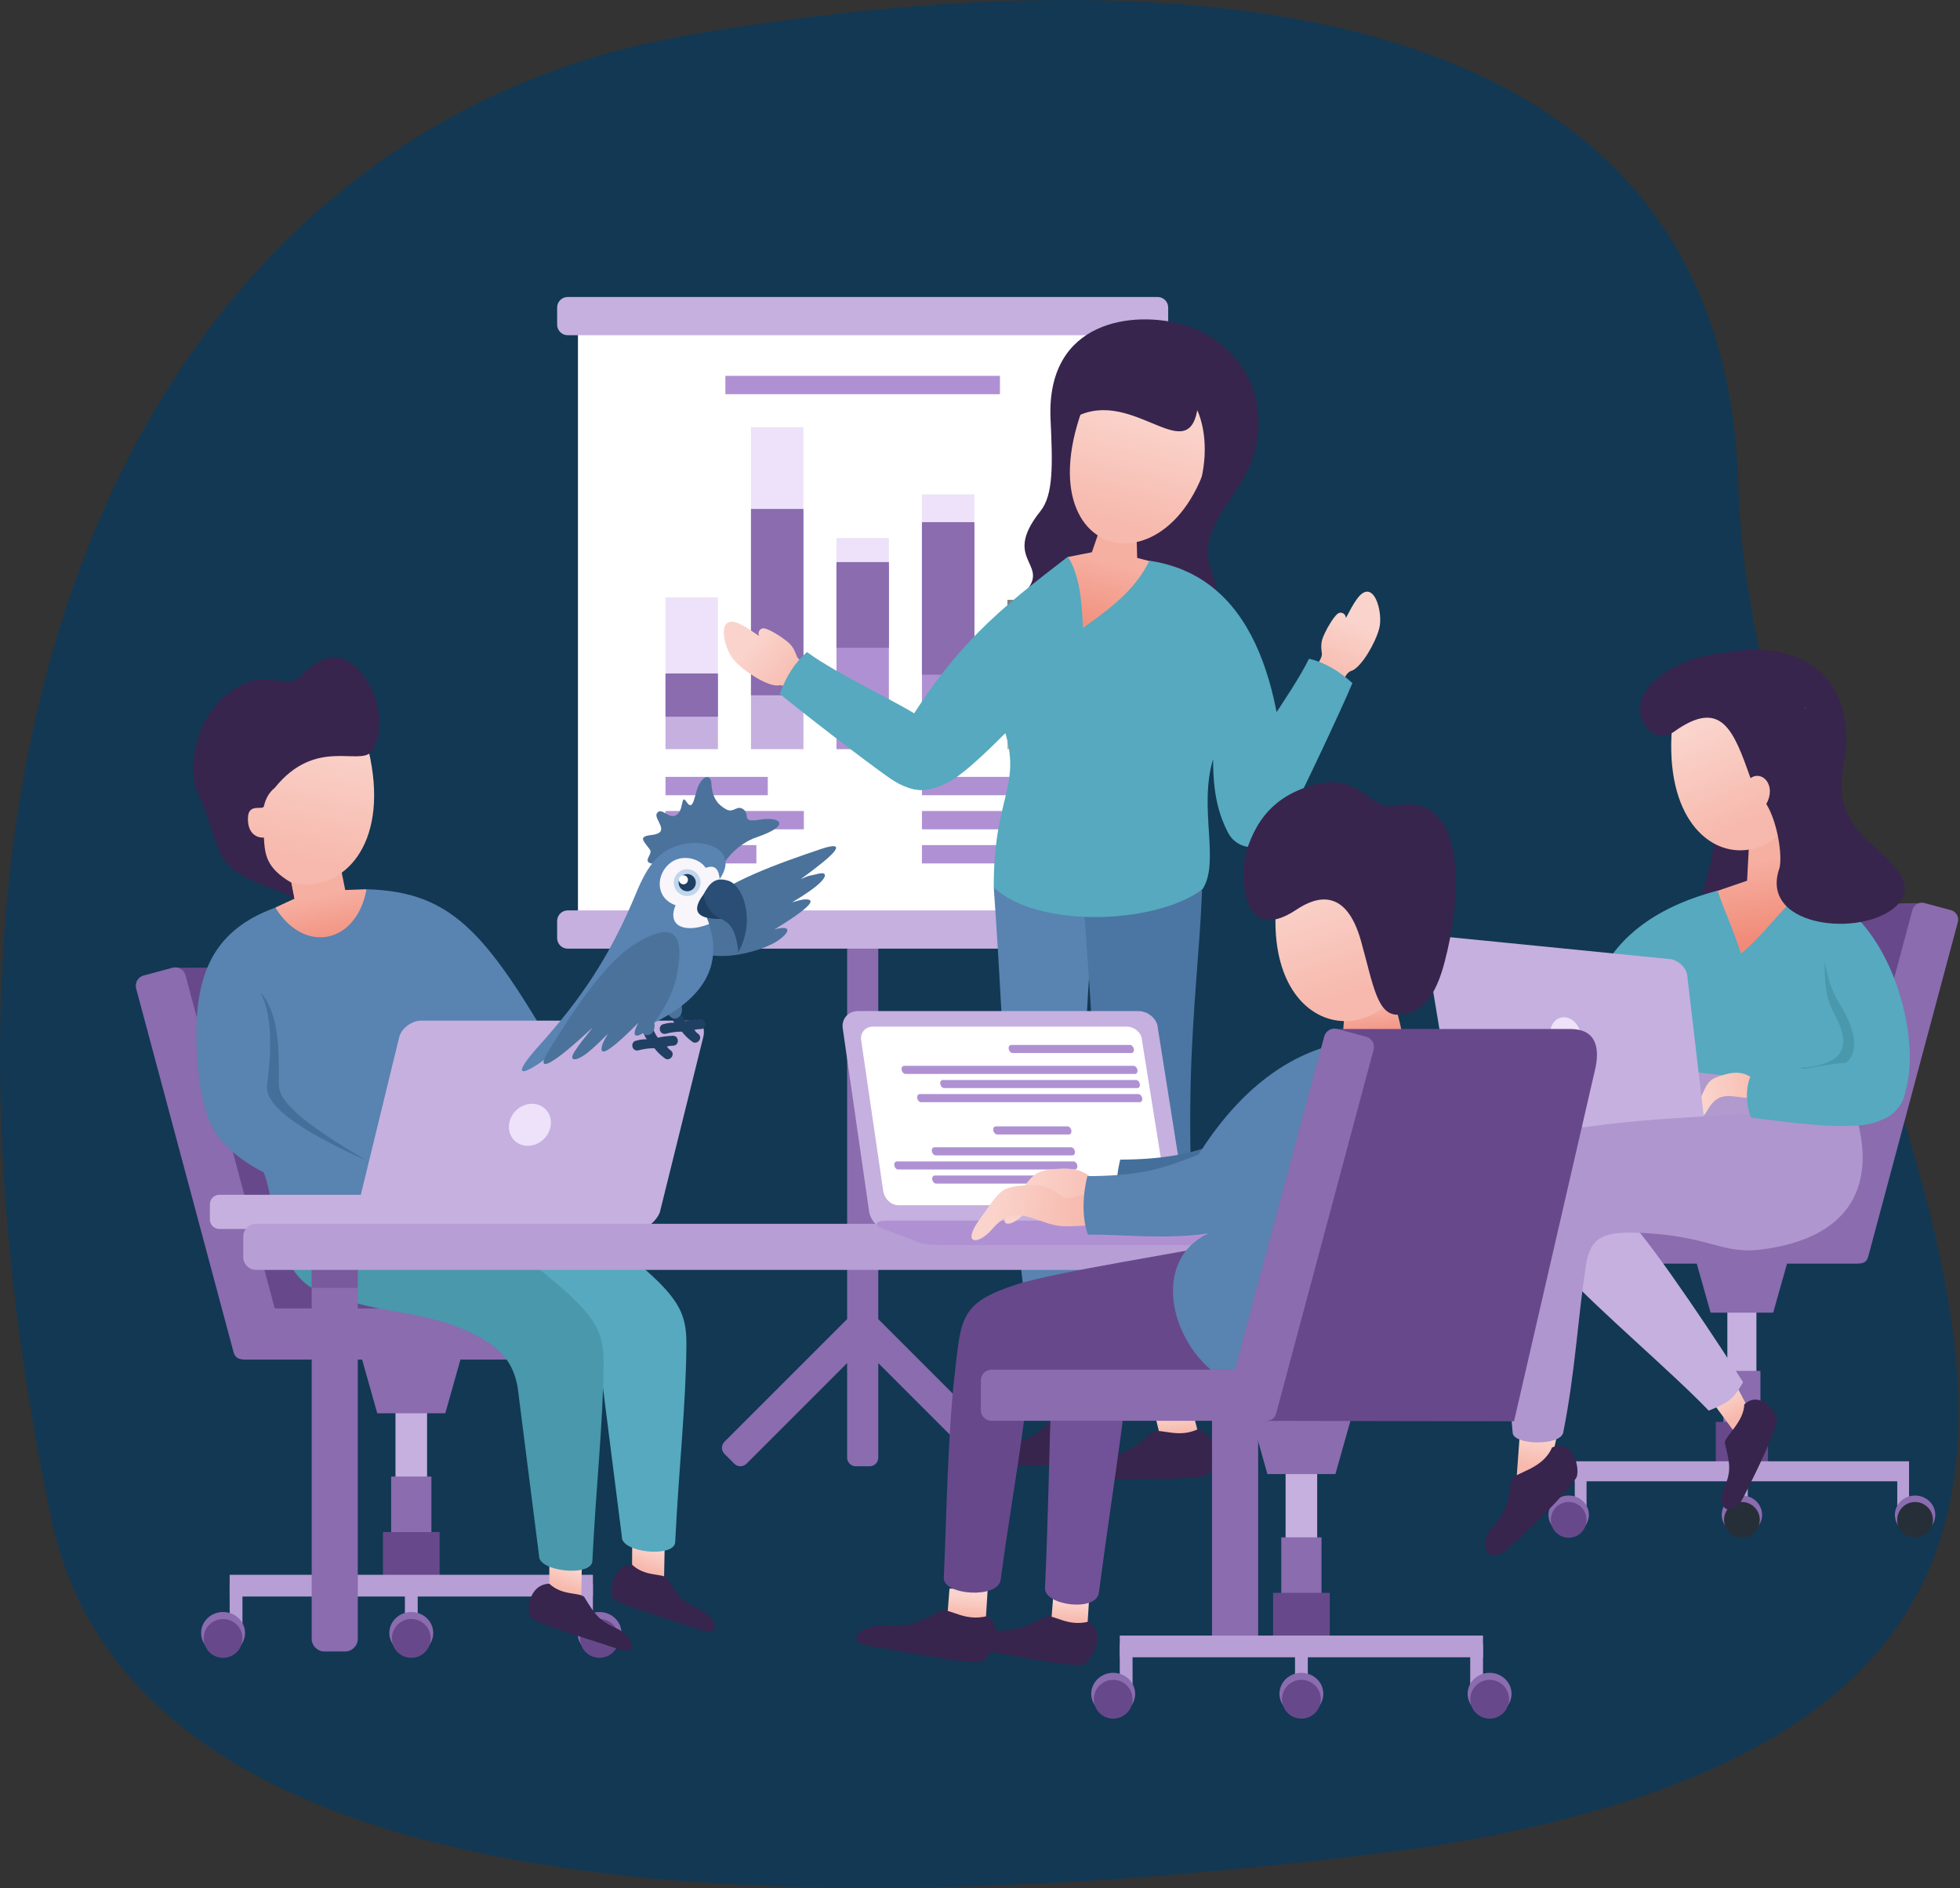 <svg width="462" height="445" viewBox="0 0 462 445" fill="none" xmlns="http://www.w3.org/2000/svg">
<rect x="0" y="0" width="462" height="445" fill="#333333" stroke="none"/>
<path fill-rule="evenodd" clip-rule="evenodd" d="M12.073 357.85C-31.102 151.668 46.79 28.194 161.927 8.34C264.619 -9.367 406.479 -9.116 409.741 114.628C413.004 238.372 563.639 399.566 336.014 435.417C205.577 452.51 32.866 457.13 12.073 357.85Z" fill="#123853"/>
<path fill-rule="evenodd" clip-rule="evenodd" d="M199.681 343.578V321.273L175.944 345.01C175.164 345.79 173.88 345.79 173.091 345.01L170.76 342.679C169.98 341.899 169.98 340.615 170.76 339.826L199.681 310.905V219.942C199.681 218.832 200.589 217.923 201.699 217.923H205.002C206.112 217.923 207.021 218.832 207.021 219.942V310.905L235.941 339.826C236.721 340.606 236.721 341.89 235.941 342.679L233.611 345.01C232.831 345.79 231.546 345.79 230.757 345.01L207.021 321.273V343.578C207.021 344.689 206.112 345.597 205.002 345.597H201.699C200.589 345.588 199.681 344.679 199.681 343.578Z" fill="#8A6CAF"/>
<path d="M270.449 74.385H136.234V219.418H270.449V74.385Z" fill="white"/>
<path fill-rule="evenodd" clip-rule="evenodd" d="M133.802 70H272.881C274.248 70 275.358 71.119 275.358 72.477V76.533C275.358 77.891 274.239 79.01 272.881 79.01H133.802C132.444 79.01 131.325 77.891 131.325 76.533V72.477C131.325 71.119 132.444 70 133.802 70Z" fill="#C5B0DF"/>
<path fill-rule="evenodd" clip-rule="evenodd" d="M133.802 214.583H272.881C274.248 214.583 275.358 215.703 275.358 217.061V221.116C275.358 222.474 274.239 223.594 272.881 223.594H133.802C132.444 223.594 131.325 222.474 131.325 221.116V217.061C131.325 215.694 132.444 214.583 133.802 214.583Z" fill="#C5B0DF"/>
<path d="M235.703 88.589H170.98V92.91H235.703V88.589Z" fill="#AF91D3"/>
<path fill-rule="evenodd" clip-rule="evenodd" d="M156.869 183.112H180.981V187.434H156.869V183.112ZM156.869 199.187H178.293V203.509H156.869V199.187ZM156.869 191.15H189.478V195.471H156.869V191.15Z" fill="#AF91D3"/>
<path d="M236.152 191.15H217.315V195.471H236.152V191.15Z" fill="#AF91D3"/>
<path d="M242.116 199.188H217.315V203.509H242.116V199.188Z" fill="#AF91D3"/>
<path d="M247.19 183.112H217.315V187.434H247.19V183.112Z" fill="#AF91D3"/>
<path d="M169.228 159.624H156.869V176.571H169.228V159.624Z" fill="#C5B0DF"/>
<path d="M169.228 140.778H156.869V159.624H169.228V140.778Z" fill="#EDE2F9"/>
<path d="M189.377 120.556H177.018V176.571H189.377V120.556Z" fill="#C5B0DF"/>
<path d="M189.377 100.682H177.018V120.556H189.377V100.682Z" fill="#EDE2F9"/>
<path d="M209.526 133.382H197.167V176.579H209.526V133.382Z" fill="#AF91D3"/>
<path d="M209.526 126.804H197.167V133.383H209.526V126.804Z" fill="#EDE2F9"/>
<path d="M229.674 123.685H217.315V176.571H229.674V123.685Z" fill="#AF91D3"/>
<path d="M229.674 116.527H217.315V123.684H229.674V116.527Z" fill="#EDE2F9"/>
<path d="M249.823 141.393H237.464V176.571H249.823V141.393Z" fill="#B2B2B2"/>
<path d="M249.823 141.393H237.464V146.504H249.823V141.393Z" fill="#808080"/>
<path d="M189.377 119.959H177.018V163.881H189.377V119.959Z" fill="#8A6CAF"/>
<path d="M209.526 132.484H197.167V152.679H209.526V132.484Z" fill="#8A6CAF"/>
<path d="M229.674 123.069H217.315V159.027H229.674V123.069Z" fill="#8A6CAF"/>
<path d="M169.228 158.734H156.869V168.918H169.228V158.734Z" fill="#8A6CAF"/>
<path d="M249.823 146.035H237.464V161.413H249.823V146.035Z" fill="#989898"/>
<path fill-rule="evenodd" clip-rule="evenodd" d="M183.303 161.578C180.853 161.697 175.55 158.385 173.109 155.715C170.448 152.806 168.567 144.035 174.715 147.219C175.953 147.861 177.064 148.613 178.963 149.925C178.467 149.063 179.146 147.843 180.339 148.145C181.486 148.43 183.743 149.797 184.936 150.724C186.037 151.586 186.927 152.182 187.725 154.421C188.092 156.054 191.267 156.715 191.57 158.027C191.909 159.513 189.533 162.523 188.001 163.596C187.211 164.147 185.395 161.009 183.303 161.578Z" fill="url(#paint0_linear_265_37)"/>
<path fill-rule="evenodd" clip-rule="evenodd" d="M190.23 153.696C187.303 156.182 185.266 159.577 183.798 163.513C188.817 167.725 204.186 179.542 209.645 183.359C222.435 192.287 229.473 178.157 218.444 170.037C213.131 166.128 197.552 159.128 190.23 153.696Z" fill="#56A9BE"/>
<path fill-rule="evenodd" clip-rule="evenodd" d="M282.772 339.027L280.606 330.724L271.871 331.999L273.734 339.651C273.991 339.725 281.955 339.064 282.772 339.027Z" fill="url(#paint1_linear_265_37)"/>
<path fill-rule="evenodd" clip-rule="evenodd" d="M258.319 336.347L256.283 328.521L248.043 329.723L249.805 336.935C250.034 336.999 257.549 336.375 258.319 336.347Z" fill="url(#paint2_linear_265_37)"/>
<path fill-rule="evenodd" clip-rule="evenodd" d="M282.359 336.862C277.78 339.055 273.706 336.651 271.734 337.44C267.091 341.514 265.678 342.56 260.274 343.239C254.833 343.918 251.411 348.79 258.099 348.707C270.669 348.56 280.808 348.78 284.322 347.817C286.139 347.092 288.176 338.972 282.359 336.862Z" fill="#37254D"/>
<path fill-rule="evenodd" clip-rule="evenodd" d="M257.925 334.301C253.603 336.375 249.768 334.109 247.906 334.852C243.529 338.687 242.199 339.687 237.097 340.32C231.968 340.962 228.748 345.55 235.042 345.477C246.887 345.339 256.448 345.55 259.769 344.633C261.494 343.944 263.412 336.292 257.925 334.301Z" fill="#37254D"/>
<path fill-rule="evenodd" clip-rule="evenodd" d="M259.384 328.833C256.182 330.806 248.172 333.164 244.713 330.53C236.492 272.185 237.427 253.734 234.244 209.142C239.226 209.234 247.465 208.913 257.953 207.857C257.017 237.071 252.19 259.239 259.384 328.833Z" fill="#5983B1"/>
<path fill-rule="evenodd" clip-rule="evenodd" d="M285.01 331.513C280.56 333.339 273.413 335.889 267.467 334.054C258.053 274.406 258.962 258.661 255.42 213.06C261.301 213.134 270.991 211.005 283.35 209.876C282.111 239.76 276.872 260.331 285.01 331.513Z" fill="#4B75A2"/>
<path fill-rule="evenodd" clip-rule="evenodd" d="M240.74 140.447C240.033 141.108 247.722 134.08 249.309 134.401C257.008 135.933 265.614 137.695 272.009 142.2C285.377 151.614 290.699 150.155 285.332 133.703C282.937 126.354 288.414 120.308 292.314 114.114C301.718 99.195 295.333 81.267 278.588 76.459C267.605 73.303 246.548 75.147 247.63 98.801C248.117 109.389 248.346 116.61 245.254 120.464C235.464 132.685 248.86 132.804 240.74 140.447Z" fill="#37254D"/>
<path fill-rule="evenodd" clip-rule="evenodd" d="M273.78 132.979L265.889 145.696L253.622 152.632L250.594 141.099L251.723 131.281L257.375 130.162L259.76 123.18L267.88 125.262L268.045 131.492L273.78 132.979Z" fill="url(#paint3_linear_265_37)"/>
<path fill-rule="evenodd" clip-rule="evenodd" d="M256.503 92.956C267.825 83.423 278.129 84.918 286.689 98.112C281.992 142.355 238.565 135.006 256.503 92.956Z" fill="url(#paint4_linear_265_37)"/>
<path fill-rule="evenodd" clip-rule="evenodd" d="M252.319 99.003C266.063 90.112 279.661 110.536 282.221 96.681C284.432 101.709 284.919 109.563 281.56 117.995C285.414 113.912 286.598 111.086 287.8 104.609C289.919 92.02 285.001 86.478 277.386 83.9C260.723 78.285 253.824 86.745 252.319 99.003Z" fill="#37254D"/>
<path fill-rule="evenodd" clip-rule="evenodd" d="M251.741 131.19C235.574 143.641 224.922 152.027 212.342 173.24C206.553 183.003 214.205 190.031 224.463 183.837C227.619 181.929 232.757 177.039 236.987 172.79C240.685 185.728 234.179 187.92 234.244 209.17C244.428 218.823 272.11 217.979 283.414 209.647C287.68 203.225 282.441 190.407 285.946 178.947C285.9 187.636 287.524 192.499 289.433 196.197C292.782 202.674 303.691 199.995 303.186 188.847C302.205 166.863 297.892 136.172 270.945 132.163C267.761 138.484 263.357 142.274 255.255 148.027C255.035 141.072 254.319 135.456 251.741 131.19Z" fill="#56A9BE"/>
<path fill-rule="evenodd" clip-rule="evenodd" d="M318.775 158.036C321.005 157.009 324.18 151.623 325.106 148.118C326.115 144.31 323.73 135.658 319.748 141.328C318.94 142.475 318.307 143.649 317.234 145.695C317.28 144.704 316.105 143.934 315.188 144.75C314.307 145.53 312.931 147.787 312.307 149.164C311.729 150.439 311.215 151.375 311.545 153.733C311.976 155.348 309.462 157.403 309.802 158.706C310.187 160.183 313.683 161.743 315.546 161.991C316.5 162.119 316.665 158.495 318.775 158.036Z" fill="url(#paint5_linear_265_37)"/>
<path fill-rule="evenodd" clip-rule="evenodd" d="M308.545 155.265C312.288 156.109 315.665 158.192 318.784 161C316.28 167.055 306.921 186.837 303.847 192.737C296.635 206.564 283.863 197.297 289.882 184.993C292.791 179.066 304.563 163.468 308.545 155.265Z" fill="#56A9BE"/>
<path d="M100.671 331.742H93.22V349.487H100.671V331.742Z" fill="#C5B0DF"/>
<path d="M101.689 348.018H92.202V361.836H101.689V348.018Z" fill="#8A6CAF"/>
<path d="M103.625 361.103H90.266V372.452H103.625V361.103Z" fill="#67498B"/>
<path fill-rule="evenodd" clip-rule="evenodd" d="M108.726 319.777L104.964 333.109H88.926L85.164 319.777H108.726Z" fill="#8A6CAF"/>
<path fill-rule="evenodd" clip-rule="evenodd" d="M54.134 382.701V373.278H57.152V382.701H54.134ZM95.441 382.701V373.278H98.459V382.701H95.441ZM136.738 382.701V373.278H139.757V382.701H136.738Z" fill="#B79ED5"/>
<path fill-rule="evenodd" clip-rule="evenodd" d="M52.583 389.84C49.73 389.84 47.408 387.628 47.408 384.894C47.408 382.169 49.72 379.949 52.583 379.949C55.437 379.949 57.758 382.16 57.758 384.894C57.758 387.628 55.437 389.84 52.583 389.84Z" fill="#8A6CAF"/>
<path fill-rule="evenodd" clip-rule="evenodd" d="M52.583 390.748C50.06 390.748 48.014 388.702 48.014 386.169C48.014 383.637 50.06 381.6 52.583 381.6C55.106 381.6 57.152 383.646 57.152 386.169C57.152 388.693 55.106 390.748 52.583 390.748Z" fill="#67498B"/>
<path fill-rule="evenodd" clip-rule="evenodd" d="M96.945 389.84C94.092 389.84 91.77 387.628 91.77 384.894C91.77 382.169 94.083 379.949 96.945 379.949C99.799 379.949 102.12 382.16 102.12 384.894C102.12 387.628 99.808 389.84 96.945 389.84Z" fill="#8A6CAF"/>
<path d="M96.945 390.748C99.474 390.748 101.524 388.698 101.524 386.169C101.524 383.641 99.474 381.591 96.945 381.591C94.417 381.591 92.367 383.641 92.367 386.169C92.367 388.698 94.417 390.748 96.945 390.748Z" fill="#67498B"/>
<path fill-rule="evenodd" clip-rule="evenodd" d="M141.308 389.84C138.454 389.84 136.133 387.628 136.133 384.894C136.133 382.169 138.445 379.949 141.308 379.949C144.161 379.949 146.482 382.16 146.482 384.894C146.482 387.628 144.17 389.84 141.308 389.84Z" fill="#8A6CAF"/>
<path d="M141.308 390.748C143.836 390.748 145.886 388.698 145.886 386.169C145.886 383.641 143.836 381.591 141.308 381.591C138.779 381.591 136.729 383.641 136.729 386.169C136.729 388.698 138.779 390.748 141.308 390.748Z" fill="#67498B"/>
<path d="M139.757 371.177H54.134V376.297H139.757V371.177Z" fill="#B79ED5"/>
<path fill-rule="evenodd" clip-rule="evenodd" d="M40.674 228.108L115.47 227.814V312.841H60.822L40.674 228.108Z" fill="#67498B"/>
<path fill-rule="evenodd" clip-rule="evenodd" d="M57.859 320.456H141.335C142.702 320.456 143.831 319.337 143.831 317.961V310.896C143.831 309.529 142.712 308.4 141.335 308.4H64.768L43.72 229.86C43.362 228.539 41.995 227.74 40.664 228.098L33.847 229.924C32.526 230.282 31.728 231.649 32.086 232.98L55.033 318.64C55.382 319.887 56.051 320.456 57.859 320.456Z" fill="#8A6CAF"/>
<path fill-rule="evenodd" clip-rule="evenodd" d="M148.969 371.737L149.015 364.507L156.676 364.149L156.502 373.471C156.309 373.471 149.657 371.93 148.969 371.737Z" fill="url(#paint6_linear_265_37)"/>
<path fill-rule="evenodd" clip-rule="evenodd" d="M148.996 368.801C152.061 371.663 155.86 370.783 157.218 371.902C159.86 376.26 160.713 377.435 164.796 379.316C168.907 381.197 170.393 385.885 165.154 384.16C155.3 380.921 147.262 378.572 144.73 376.939C143.482 375.912 143.895 369.012 148.996 368.801Z" fill="#37254D"/>
<path fill-rule="evenodd" clip-rule="evenodd" d="M141.555 322.594L146.583 362.204C146.391 365.966 158.906 367.223 159.154 363.507C160.025 345.698 161.695 331.045 161.796 317.025C161.851 309.309 160.016 305.565 147.996 295.794C135.968 286.031 127.949 280.076 104.331 266.268C99.707 275.562 90.706 286.572 83.797 294.573C98.808 304.758 115.718 302.969 129.444 309.143C137.546 312.804 140.509 316.603 141.555 322.594Z" fill="#56A9BE"/>
<path fill-rule="evenodd" clip-rule="evenodd" d="M129.444 376.205L129.49 368.975L137.151 368.617L136.977 377.939C136.784 377.939 130.132 376.398 129.444 376.205Z" fill="url(#paint7_linear_265_37)"/>
<path fill-rule="evenodd" clip-rule="evenodd" d="M129.472 373.269C132.536 376.132 136.335 375.251 137.693 376.37C140.335 380.729 141.188 381.903 145.271 383.784C149.382 385.665 150.868 390.353 145.629 388.628C135.775 385.39 127.737 383.041 125.205 381.407C123.957 380.38 124.37 373.48 129.472 373.269Z" fill="#37254D"/>
<path fill-rule="evenodd" clip-rule="evenodd" d="M122.03 327.072L127.059 366.681C126.866 370.443 139.381 371.7 139.629 367.984C140.5 350.175 142.17 335.522 142.271 321.502C142.326 313.786 140.491 310.042 128.472 300.271C116.443 290.508 108.424 284.553 84.806 270.754C80.182 280.048 71.025 275.663 64.107 283.654C67.484 303.592 73.356 304.005 81.595 306.491C92.266 309.712 100.56 309.418 109.91 313.621C118.021 317.272 120.985 321.071 122.03 327.072Z" fill="#4998AC"/>
<path fill-rule="evenodd" clip-rule="evenodd" d="M86.366 209.592L87.697 217.271L79.705 227.19L67.062 220.749L64.924 213.895L69.365 211.84L68.163 205.655L80.072 203.297L81.375 209.775L86.366 209.592Z" fill="url(#paint8_linear_265_37)"/>
<path fill-rule="evenodd" clip-rule="evenodd" d="M86.394 209.583C107.176 210.243 115.085 220.088 134.041 253.403C130.004 250.825 111.919 257.413 108.543 252.055C110.947 257.642 114.075 266.258 114.048 280.425C107.111 290.288 75.897 294.619 67.025 289.27C63.043 286.875 64.841 280.984 60.758 273.02C56.198 270.313 48.179 271.525 46.555 250.55C45.023 230.695 49.574 219.483 64.905 213.922C71.704 224.988 84.063 222.474 86.394 209.583Z" fill="#5983B1"/>
<path fill-rule="evenodd" clip-rule="evenodd" d="M61.483 253.716C76.136 261.359 74.824 266.001 94.945 272.149C94.67 277.47 93.174 282.205 90.816 285.499C82.531 282.774 67.273 280.526 57.29 273.406C41.573 262.212 49.023 247.761 61.483 253.716Z" fill="#5983B1"/>
<path fill-rule="evenodd" clip-rule="evenodd" d="M86.357 273.543C73.833 267.854 62.52 261.514 62.933 256.055C63.171 252.972 65.199 241.237 61.382 233.86C66.988 240.062 65.41 253.054 65.786 256.238C66.318 260.688 73.686 265.946 86.357 273.543Z" fill="#456F9B"/>
<path fill-rule="evenodd" clip-rule="evenodd" d="M51.693 281.608H102.148C103.368 281.608 104.368 282.618 104.368 283.829V287.453C104.368 288.664 103.368 289.673 102.148 289.673H51.693C50.482 289.673 49.473 288.673 49.473 287.453V283.829C49.473 282.609 50.473 281.608 51.693 281.608Z" fill="#C5B0DF"/>
<path fill-rule="evenodd" clip-rule="evenodd" d="M150.364 289.674H86.596C84.476 289.674 83.504 287.921 84.027 285.793L94.101 244.44C94.615 242.32 97.129 240.559 99.248 240.559H163.191C165.31 240.559 166.329 242.164 165.769 244.44L155.52 285.793C154.621 287.912 152.492 289.674 150.364 289.674Z" fill="#C5B0DF"/>
<path fill-rule="evenodd" clip-rule="evenodd" d="M124.407 270.067C121.682 270.067 119.7 267.846 119.975 265.112C120.25 262.378 122.682 260.157 125.407 260.157C128.132 260.157 130.114 262.378 129.839 265.112C129.563 267.855 127.132 270.067 124.407 270.067Z" fill="#EDE2F9"/>
<path fill-rule="evenodd" clip-rule="evenodd" d="M84.99 170.45C72.805 158.779 60.988 160.614 50.225 175.047C51.326 223.565 101.083 216.776 84.99 170.45Z" fill="url(#paint9_linear_265_37)"/>
<path fill-rule="evenodd" clip-rule="evenodd" d="M86.192 160C79.173 149.742 72.227 158.1 70.713 159.532C67.135 162.917 63.575 157.165 54.987 162.56C46.014 168.193 43.683 181.828 46.94 187.755C48.922 191.37 50.051 197.049 51.748 200.765C55.033 207.977 63.703 208.234 69.374 211.886C69.108 210.491 68.851 209.197 68.64 208.023C62.758 204.564 62.447 201.518 62.199 197.407C60.621 197.554 58.235 196.508 58.455 192.581C58.639 189.26 61.978 191.067 62.208 190.021C62.593 188.315 63.373 186.81 64.768 185.69C74.383 173.744 84.651 180.571 87.55 177.176C89.247 175.212 91.257 167.404 86.192 160Z" fill="#37254D"/>
<path fill-rule="evenodd" clip-rule="evenodd" d="M73.466 386.261V295.417C73.466 293.775 74.815 292.426 76.457 292.426H81.347C82.99 292.426 84.339 293.784 84.339 295.417V386.261C84.339 387.894 82.981 389.252 81.347 389.252H76.457C74.824 389.243 73.466 387.903 73.466 386.261ZM285.689 386.261V295.417C285.689 293.775 287.038 292.426 288.68 292.426H293.571C295.213 292.426 296.562 293.784 296.562 295.417V386.261C296.562 387.894 295.204 389.252 293.571 389.252H288.68C287.047 389.243 285.689 387.903 285.689 386.261Z" fill="#8A6CAF"/>
<path fill-rule="evenodd" clip-rule="evenodd" d="M73.466 303.565V295.408C73.466 294.206 74.182 293.169 75.209 292.692H82.586C83.614 293.169 84.329 294.206 84.329 295.408V303.565H73.466ZM287.341 292.692H294.718C295.745 293.169 296.461 294.215 296.461 295.408V303.565H285.598V295.408C285.598 294.215 286.313 293.169 287.341 292.692Z" fill="#795A9D"/>
<path fill-rule="evenodd" clip-rule="evenodd" d="M60.336 288.444H309.242C310.884 288.444 312.233 289.802 312.233 291.435V296.326C312.233 297.95 310.875 299.317 309.242 299.317H60.336C58.712 299.317 57.345 297.968 57.345 296.326V291.435C57.345 289.793 58.685 288.444 60.336 288.444Z" fill="#B79ED5"/>
<path fill-rule="evenodd" clip-rule="evenodd" d="M182.532 219.061C182.55 219.052 186.248 216.877 188.79 214.923C190.781 213.391 192.157 211.959 189.881 211.978C188.918 211.987 187.79 212.391 186.734 212.675C187.386 212.262 190.166 210.647 192.322 208.922C194.708 207.023 195.469 205.252 192.607 206.005C190.56 206.546 191.065 206.151 188.845 207.179C188.918 207.014 190.827 205.775 194.001 203.197C197.268 200.545 199.075 198.242 193.487 200.123C183.652 203.445 170.825 207.913 164.668 214.024C158.75 219.896 157.043 225.052 170.118 225.328C173.412 225.401 178.44 224.282 181.872 222.557C185.569 220.703 187.679 217.685 182.532 219.061Z" fill="#4B729B"/>
<path fill-rule="evenodd" clip-rule="evenodd" d="M165.255 242.551C166.787 242.349 166.466 240.027 164.943 240.229C163.769 240.275 162.659 240.422 161.539 240.679C160.97 239.954 160.456 238.871 160.071 237.614C159.878 237 159.218 236.66 158.603 236.853C157.988 237.045 157.649 237.706 157.842 238.321C157.988 239.101 158.273 240.138 158.933 241.046C158.144 241.028 157.245 241.128 156.52 241.358C154.988 241.56 155.309 243.881 156.832 243.679C158.108 243.349 159.374 243.138 160.732 243.156C161.337 243.954 162.108 244.743 163.035 245.413C164.127 246.496 165.778 244.826 164.677 243.743C164.283 243.505 163.943 243.138 163.677 242.762C164.163 242.596 164.677 242.551 165.255 242.551Z" fill="#1F4063"/>
<path fill-rule="evenodd" clip-rule="evenodd" d="M158.777 246.459C160.31 246.257 159.988 243.936 158.465 244.137C157.291 244.183 156.181 244.33 155.061 244.587C154.493 243.862 153.979 242.78 153.593 241.523C153.401 240.908 152.74 240.568 152.125 240.761C151.511 240.954 151.171 241.614 151.364 242.229C151.511 243.009 151.795 244.046 152.456 244.954C151.667 244.936 150.767 245.037 150.043 245.266C148.51 245.468 148.831 247.789 150.354 247.587C151.63 247.257 152.896 247.046 154.254 247.064C154.86 247.863 155.63 248.652 156.557 249.321C157.649 250.404 159.3 248.734 158.199 247.652C157.805 247.413 157.465 247.046 157.199 246.67C157.685 246.514 158.199 246.468 158.777 246.459Z" fill="#1F4063"/>
<path fill-rule="evenodd" clip-rule="evenodd" d="M159.328 240.054C160.337 239.88 160.961 238.632 160.722 237.274C160.484 235.916 159.465 234.962 158.465 235.136C157.456 235.311 156.832 236.558 157.071 237.916C157.309 239.274 158.319 240.229 159.328 240.054Z" fill="#4B729B"/>
<path fill-rule="evenodd" clip-rule="evenodd" d="M152.85 243.962C153.859 243.788 154.483 242.54 154.245 241.182C154.006 239.824 152.988 238.87 151.988 239.044C150.978 239.219 150.355 240.467 150.593 241.825C150.832 243.183 151.841 244.146 152.85 243.962Z" fill="#4B729B"/>
<path fill-rule="evenodd" clip-rule="evenodd" d="M170.164 204.537C170.916 202.546 173.981 198.839 178.302 197.362C186.798 194.444 183.835 192.389 179.073 193.196C174.412 193.985 177.064 191.939 175.1 190.673C173.66 189.747 172.889 191.701 171.173 190.756C169.494 189.82 167.87 188.398 167.677 184.599C167.586 182.755 166.007 182.461 164.704 185.049C163.659 187.141 163.521 191.572 161.814 189.003C160.319 186.746 161.411 191.71 158.942 192.297C157.3 192.692 155.905 190.242 154.869 191.637C153.859 192.995 158.465 196.279 153.511 196.821C150.235 197.178 151.786 198.261 153.199 200.271C154.254 201.775 148.639 204.491 159.3 203.473C163.851 203.041 162.943 202.766 167.576 204.464C168.264 204.711 170.145 204.601 170.164 204.537Z" fill="#4B729B"/>
<path fill-rule="evenodd" clip-rule="evenodd" d="M168.329 208.84C174.733 201.794 168.521 198.023 162.227 198.784C155.52 199.601 152.63 204.005 149.923 210.556C143.739 225.539 136.738 235.724 127.031 246.496C120.269 253.992 122.416 254.469 130.866 247.853C135.188 244.468 138.115 240.715 141.262 236.605C145.941 237.788 149.299 239.99 153.979 241.174C165.475 235.448 171.1 227.705 166.567 216.162C167.136 213.052 167.76 211.942 168.329 208.84Z" fill="#5983B1"/>
<path fill-rule="evenodd" clip-rule="evenodd" d="M168.329 208.84C168.843 208.272 169.274 207.73 169.632 207.207C169.366 204.216 168.044 203.941 166.329 204.546C164.815 202.198 160.677 201.308 158.034 203.363C154.538 206.07 154.41 211.676 159.245 213.364C157.126 218.401 161.576 220.007 167.145 217.796C166.998 217.263 166.769 216.731 166.567 216.181C167.136 213.052 167.76 211.942 168.329 208.84Z" fill="#F8F6FB"/>
<path fill-rule="evenodd" clip-rule="evenodd" d="M170.705 216.557C164.026 216.869 162.879 214.639 165.906 210.712C166.237 212.603 167.228 214.217 170.705 216.557Z" fill="#1F4063"/>
<path fill-rule="evenodd" clip-rule="evenodd" d="M165.796 210.868C167.154 208.336 168.466 206.528 171.742 207.611C175.018 208.684 178.266 216.63 174.036 224.42C172.871 213.235 167.962 219.667 165.796 210.868Z" fill="#2A4E75"/>
<path fill-rule="evenodd" clip-rule="evenodd" d="M162.53 211.143C164.246 210.841 165.393 209.198 165.09 207.482C164.787 205.767 163.145 204.62 161.429 204.923C159.713 205.225 158.566 206.868 158.869 208.583C159.172 210.299 160.814 211.446 162.53 211.143Z" fill="#C1D6EC"/>
<path fill-rule="evenodd" clip-rule="evenodd" d="M162.337 210.043C163.448 209.85 164.182 208.786 163.989 207.685C163.796 206.574 162.732 205.84 161.631 206.033C160.521 206.226 159.787 207.29 159.979 208.391C160.172 209.492 161.227 210.235 162.337 210.043Z" fill="#1F4063"/>
<path fill-rule="evenodd" clip-rule="evenodd" d="M150.474 241.045C150.455 241.064 147.492 244.165 145.005 246.184C143.051 247.771 141.344 248.771 141.886 246.569C142.115 245.633 142.767 244.624 143.29 243.66C142.739 244.202 140.519 246.532 138.353 248.23C135.958 250.111 133.857 250.331 135.445 247.835C136.656 245.945 138.17 244.165 139.684 242.247C139.509 242.275 135.628 246.055 132.389 248.551C129.059 251.12 126.398 252.34 129.517 247.34C135.013 238.541 142.317 227.081 149.685 222.502C156.759 218.098 162.172 217.621 159.429 230.411C158.741 233.632 156.493 238.275 154.025 241.211C151.373 244.385 147.941 245.752 150.474 241.045Z" fill="#4B729B"/>
<path fill-rule="evenodd" clip-rule="evenodd" d="M161.282 208.417C161.86 208.317 162.255 207.757 162.145 207.179C162.044 206.601 161.484 206.215 160.906 206.316C160.328 206.417 159.943 206.977 160.044 207.555C160.154 208.133 160.704 208.528 161.282 208.417Z" fill="white"/>
<path d="M414.014 308.134H407.16V324.466H414.014V308.134Z" fill="#C5B0DF"/>
<path d="M414.959 323.117H406.225V335.824H414.959V323.117Z" fill="#8A6CAF"/>
<path d="M416.739 335.155H404.444V345.605H416.739V335.155Z" fill="#67498B"/>
<path fill-rule="evenodd" clip-rule="evenodd" d="M421.428 297.133L417.969 309.391H403.215L399.747 297.133H421.428Z" fill="#8A6CAF"/>
<path fill-rule="evenodd" clip-rule="evenodd" d="M371.193 355.038V346.358H373.973V355.038H371.193ZM409.197 355.038V346.358H411.977V355.038H409.197ZM447.21 355.038V346.358H449.99V355.038H447.21Z" fill="#B79ED5"/>
<path fill-rule="evenodd" clip-rule="evenodd" d="M369.762 361.598C367.129 361.598 365 359.561 365 357.047C365 354.533 367.129 352.496 369.762 352.496C372.395 352.496 374.524 354.533 374.524 357.047C374.524 359.561 372.395 361.598 369.762 361.598Z" fill="#8A6CAF"/>
<path d="M369.762 362.442C372.088 362.442 373.973 360.557 373.973 358.231C373.973 355.905 372.088 354.02 369.762 354.02C367.436 354.02 365.551 355.905 365.551 358.231C365.551 360.557 367.436 362.442 369.762 362.442Z" fill="#67498B"/>
<path fill-rule="evenodd" clip-rule="evenodd" d="M410.592 361.598C407.959 361.598 405.83 359.561 405.83 357.047C405.83 354.533 407.959 352.496 410.592 352.496C413.225 352.496 415.354 354.533 415.354 357.047C415.354 359.561 413.216 361.598 410.592 361.598Z" fill="#8A6CAF"/>
<path d="M410.592 362.442C412.918 362.442 414.803 360.557 414.803 358.231C414.803 355.905 412.918 354.02 410.592 354.02C408.266 354.02 406.381 355.905 406.381 358.231C406.381 360.557 408.266 362.442 410.592 362.442Z" fill="#262F38"/>
<path fill-rule="evenodd" clip-rule="evenodd" d="M451.413 361.598C448.779 361.598 446.651 359.561 446.651 357.047C446.651 354.533 448.779 352.496 451.413 352.496C454.046 352.496 456.175 354.533 456.175 357.047C456.175 359.561 454.046 361.598 451.413 361.598Z" fill="#8A6CAF"/>
<path d="M451.413 362.442C453.739 362.442 455.624 360.557 455.624 358.231C455.624 355.905 453.739 354.02 451.413 354.02C449.087 354.02 447.201 355.905 447.201 358.231C447.201 360.557 449.087 362.442 451.413 362.442Z" fill="#262F38"/>
<path d="M449.99 344.422H371.193V349.138H449.99V344.422Z" fill="#B79ED5"/>
<path fill-rule="evenodd" clip-rule="evenodd" d="M435.227 291.132L382.121 286.994L401.967 213.51L453.587 212.849L435.227 291.132Z" fill="#67498B"/>
<path fill-rule="evenodd" clip-rule="evenodd" d="M437.778 297.831H378.607C377.35 297.831 376.313 296.803 376.313 295.537V289.041C376.313 287.784 377.35 286.747 378.607 286.747H431.42L450.789 214.465C451.119 213.244 452.376 212.52 453.596 212.841L459.872 214.52C461.092 214.85 461.817 216.107 461.496 217.327L440.375 296.152C440.054 297.308 439.439 297.831 437.778 297.831Z" fill="#8A6CAF"/>
<path fill-rule="evenodd" clip-rule="evenodd" d="M413.023 219.079C412.106 211.106 420.015 212.143 427.97 212.813C444.595 214.198 448.807 207.179 440.705 198.609C430.621 189.351 434.925 182.231 435.154 174.781C435.704 156.807 420.868 149.916 403.72 154.568C396.517 156.522 384.461 156.614 396.453 177.589C402.013 187.324 406.931 191.104 402.206 207.216C397.49 223.318 413.473 222.914 413.023 219.079Z" fill="#37254D"/>
<path fill-rule="evenodd" clip-rule="evenodd" d="M403.756 210.345L411.812 207.583L412.262 199.087L420.217 195.453L421.272 203.16L431.108 214.721L410.252 233.861L403.756 210.345Z" fill="url(#paint10_linear_265_37)"/>
<path fill-rule="evenodd" clip-rule="evenodd" d="M394.288 169.588C402.573 157.009 413.225 156.247 425.456 166.67C434.163 209.124 389.498 213.106 394.288 169.588Z" fill="url(#paint11_linear_265_37)"/>
<path fill-rule="evenodd" clip-rule="evenodd" d="M404.867 209.922C388.461 214.225 376.258 223.437 373.992 240.485C372.863 248.972 398.013 247.816 397.701 253.679C396.985 267.295 429.603 267.8 443.595 263.873C456.936 260.12 449.495 214.455 425.685 209.289C420.134 213.785 415.73 220.455 410.381 224.759C407.949 217.409 406.692 215.391 404.867 209.922Z" fill="#56A9BE"/>
<path fill-rule="evenodd" clip-rule="evenodd" d="M430.126 226.548C429.943 233.668 431.071 236.549 432.557 239.311C436.053 245.798 435.75 251.055 423.988 251.698C439.613 254.469 438.558 245.027 434.356 237.861C433.135 235.779 431.135 233.035 430.126 226.548Z" fill="#4998AC"/>
<path fill-rule="evenodd" clip-rule="evenodd" d="M394.59 172.46C405.839 164.422 408.638 172.212 412.629 183.406C415.436 181.442 418.785 185.168 416.345 189.489C419.042 193.884 420.153 201.711 419.455 204.573C414.207 219.281 441.448 221.373 448.054 212.317C453.725 204.536 432.778 195.774 427.704 183.745C425.584 170.45 428.557 175.066 426.272 168.753C421.621 156.587 419.896 152.852 409.39 153.55C398.884 154.247 392.333 157.724 388.948 161.477C383.185 167.863 389.25 176.277 394.59 172.46Z" fill="#37254D"/>
<path fill-rule="evenodd" clip-rule="evenodd" d="M345.769 262.726L404.307 268.442C406.096 268.616 408.748 267.286 411.106 265.928L421.987 259.368C424.346 258.019 425.217 255.542 420.382 254.964L363.954 248.853C359.064 248.321 356.063 248.651 354.871 249.835L345.319 259.377C344.136 260.57 343.989 262.552 345.769 262.726Z" fill="#B19ACE"/>
<path fill-rule="evenodd" clip-rule="evenodd" d="M416.849 252.468C414.941 253.523 414.097 254.597 412.078 253.514C410.216 252.514 408.206 252.817 406.766 253.211C402.307 254.413 402.628 254.973 400.196 260.304C397.948 265.222 400.783 264.699 402.508 261.616C405.096 256.992 407.968 258.524 412.152 258.808C414.124 258.946 416.005 258.258 417.895 257.827C417.556 256.037 417.198 254.248 416.849 252.468Z" fill="url(#paint12_linear_265_37)"/>
<path fill-rule="evenodd" clip-rule="evenodd" d="M346.053 262.918L399.444 268.634C401.224 268.827 402.169 267.442 401.894 265.616L397.692 229.777C397.425 227.951 395.462 226.245 393.682 226.061L338.603 220.574C336.823 220.4 335.832 221.676 336.153 223.593L342.044 259.202C342.622 261.065 344.273 262.726 346.053 262.918Z" fill="#C5B0DF"/>
<path fill-rule="evenodd" clip-rule="evenodd" d="M369.111 248.192C371.111 248.403 372.689 246.697 372.643 244.375C372.597 242.054 370.946 239.999 368.945 239.788C366.945 239.577 365.367 241.283 365.413 243.605C365.459 245.917 367.11 247.972 369.111 248.192Z" fill="#EDE2F9"/>
<path fill-rule="evenodd" clip-rule="evenodd" d="M413.831 335.21L407.527 323.282L400.985 326.879L408.968 337.715C409.188 337.706 413.152 335.494 413.831 335.21Z" fill="url(#paint13_linear_265_37)"/>
<path fill-rule="evenodd" clip-rule="evenodd" d="M402.775 332.495C407.234 330.595 408.454 330.091 410.867 325.788C406.032 318.089 390.608 294.61 383.745 287.242C367.679 269.993 355.495 285.123 369.267 300.528C375.919 307.978 394.673 323.962 402.775 332.495Z" fill="#C5B0DF"/>
<path fill-rule="evenodd" clip-rule="evenodd" d="M411.161 330.999C411.014 335.22 406.72 338.312 406.546 340.065C407.766 345.056 408.16 346.561 406.417 350.745C404.261 355.929 408.417 357.901 410.931 352.947C415.657 343.625 418.244 337.752 418.886 334.789C419.042 333.165 414.95 327.513 411.161 330.999Z" fill="#37254D"/>
<path fill-rule="evenodd" clip-rule="evenodd" d="M364.67 348.679L367.432 336.54L358.412 335.65L357.531 347.707C357.743 347.844 363.927 348.487 364.67 348.679Z" fill="url(#paint14_linear_265_37)"/>
<path fill-rule="evenodd" clip-rule="evenodd" d="M365.835 341.166C363.642 346.386 357.109 346.992 356.201 348.781C355.458 354.562 355.118 356.186 351.714 360.039C348.283 363.92 350.696 369.297 355.375 365.067C364.174 357.121 369.707 351.139 371.588 348.258C372.423 346.616 371.267 339.028 365.835 341.166Z" fill="#37254D"/>
<path fill-rule="evenodd" clip-rule="evenodd" d="M437.2 261.956C417.437 262.534 394.911 262.827 375.313 265.424C363.404 267.002 356.348 271.516 356.183 288.61C356.027 305.4 354.862 319.686 356.559 337.743C356.825 340.615 367.835 340.872 368.478 337.624C371.368 323.118 371.891 310.557 373.873 297.968C374.882 291.527 378.176 290.261 386.122 290.555C402.958 291.179 405.637 295.72 415.189 294.509C436.402 291.83 442.641 279.086 437.2 261.956Z" fill="#AF96CE"/>
<path fill-rule="evenodd" clip-rule="evenodd" d="M209.434 289.784H276.266C278.487 289.784 279.891 287.949 279.808 285.719L272.927 242.375C272.844 240.146 270.596 238.311 268.376 238.311H202.185C199.956 238.311 198.323 240.127 198.644 242.375L204.883 285.719C205.36 287.949 207.213 289.784 209.434 289.784Z" fill="#C5B0DF"/>
<path fill-rule="evenodd" clip-rule="evenodd" d="M211.755 284.058H272.147C273.872 284.058 274.963 282.627 274.899 280.902L269.174 245.137C269.11 243.403 267.366 241.98 265.632 241.98H205.736C204.002 241.98 202.727 243.393 202.984 245.137L208.214 280.902C208.581 282.636 210.03 284.058 211.755 284.058Z" fill="white"/>
<path fill-rule="evenodd" clip-rule="evenodd" d="M208.984 287.683H275.817C278.037 287.683 280.166 287.884 280.973 288.141L291.35 293.004C292.158 293.252 290.644 293.463 288.414 293.463H222.224C219.995 293.463 217.655 293.224 217.068 293.004L208.048 289.6C205.764 288.774 206.333 287.683 208.984 287.683Z" fill="#AF91D3"/>
<path fill-rule="evenodd" clip-rule="evenodd" d="M251.952 267.396C252.365 267.396 252.631 266.974 252.539 266.442C252.447 265.919 252.044 265.488 251.631 265.488H234.721C234.308 265.488 234.042 265.91 234.134 266.442C234.225 266.965 234.629 267.396 235.042 267.396H251.952ZM266.678 248.201C267.091 248.201 267.357 247.77 267.265 247.247C267.174 246.724 266.77 246.293 266.357 246.293H238.354C237.941 246.293 237.675 246.715 237.767 247.247C237.859 247.77 238.262 248.201 238.675 248.201H266.678ZM267.522 253.129C267.935 253.129 268.201 252.706 268.11 252.174C268.018 251.651 267.614 251.22 267.201 251.22H213.113C212.7 251.22 212.434 251.651 212.526 252.174C212.618 252.697 213.021 253.129 213.434 253.129H267.522ZM268.091 256.459C268.504 256.459 268.761 256.028 268.678 255.505C268.587 254.982 268.183 254.551 267.77 254.551H222.224C221.811 254.551 221.545 254.973 221.637 255.505C221.729 256.028 222.132 256.459 222.545 256.459H268.091ZM268.651 259.781C269.064 259.781 269.33 259.349 269.238 258.826C269.146 258.303 268.743 257.872 268.33 257.872H216.783C216.37 257.872 216.113 258.303 216.196 258.826C216.288 259.349 216.691 259.781 217.104 259.781H268.651ZM252.787 272.323C253.2 272.323 253.466 271.901 253.374 271.369C253.282 270.846 252.879 270.415 252.466 270.415H220.242C219.829 270.415 219.563 270.837 219.655 271.369C219.747 271.892 220.151 272.323 220.563 272.323H252.787ZM253.356 275.654C253.769 275.654 254.035 275.232 253.943 274.7C253.851 274.177 253.447 273.745 253.035 273.745H211.397C210.984 273.745 210.718 274.167 210.81 274.7C210.902 275.223 211.306 275.654 211.718 275.654H253.356ZM253.925 278.975C254.337 278.975 254.604 278.544 254.512 278.021C254.42 277.498 254.016 277.067 253.603 277.067H220.334C219.921 277.067 219.655 277.489 219.747 278.021C219.839 278.544 220.242 278.975 220.655 278.975H253.925Z" fill="#AF91D3"/>
<path fill-rule="evenodd" clip-rule="evenodd" d="M232.28 383.086L232.803 374.755L223.812 374.416L223.206 382.068C223.426 382.178 231.464 382.976 232.28 383.086Z" fill="url(#paint15_linear_265_37)"/>
<path fill-rule="evenodd" clip-rule="evenodd" d="M256.255 384.252L256.751 376.398L248.273 376.077L247.704 383.288C247.915 383.399 255.484 384.151 256.255 384.252Z" fill="url(#paint16_linear_265_37)"/>
<path fill-rule="evenodd" clip-rule="evenodd" d="M232.565 380.939C227.362 382.215 224.133 379.187 221.94 379.591C216.077 382.655 214.361 383.407 208.828 383.086C203.268 382.756 198.35 386.812 204.947 387.931C217.343 390.05 227.234 392.078 230.996 391.784C233.014 391.408 237.602 384.004 232.565 380.939Z" fill="#37254D"/>
<path fill-rule="evenodd" clip-rule="evenodd" d="M256.521 382.234C251.622 383.436 248.566 380.582 246.502 380.958C240.978 383.848 239.354 384.555 234.143 384.252C228.904 383.94 224.27 387.766 230.482 388.821C242.162 390.813 251.493 392.73 255.035 392.455C256.952 392.097 261.274 385.115 256.521 382.234Z" fill="#37254D"/>
<path fill-rule="evenodd" clip-rule="evenodd" d="M283.937 270.598C279.523 272.039 273.78 273.277 264.054 273.323C262.797 278.434 262.87 283.333 264.173 287.123C269.715 286.976 278.496 287.655 286.699 287.251C283.817 283.792 283.047 277.48 283.074 271.929C283.359 271.479 283.643 271.039 283.937 270.598Z" fill="#456F9B"/>
<path fill-rule="evenodd" clip-rule="evenodd" d="M290.983 297.711C281.212 300.005 267.522 302.666 257.934 305.785C244.621 310.116 248.126 314.905 247.759 328.109C247.364 342.431 246.961 360.323 246.327 374.315C246.144 378.416 258.42 380.022 259.026 375.389C260.613 363.222 262.788 348.817 264.412 336.66C265.898 326.393 264.953 324.695 272.486 324.237C277.762 323.915 285.038 323.255 290.121 322.915C290.901 315.015 290.185 305.611 290.983 297.711Z" fill="#715198"/>
<path fill-rule="evenodd" clip-rule="evenodd" d="M290.855 292.583C281.083 294.876 249.126 299.647 239.538 302.767C226.225 307.098 226.573 310.722 225.059 323.705C223.399 337.936 223.105 357.892 222.472 371.884C222.288 375.986 235.281 376.931 235.886 372.297C237.473 360.131 239.538 348.487 241.171 336.321C242.657 326.063 242.034 323.852 249.557 324.356C255.494 324.751 285.35 323.365 290.424 323.026C291.213 315.117 290.057 300.482 290.855 292.583Z" fill="#67498B"/>
<path fill-rule="evenodd" clip-rule="evenodd" d="M364.541 279.93C363.468 266.8 360.596 257.955 352.54 253.358C323.895 236.999 299.406 245.312 282.515 272.112C282.478 279.021 283.671 287.123 288.653 289.408C272.33 293.252 274.119 311.75 284.129 321.668C302.572 339.927 349.521 344.624 364.541 279.93Z" fill="#5983B1"/>
<path fill-rule="evenodd" clip-rule="evenodd" d="M316.38 245.843L316.894 239.091L328.51 234.283C329.308 239.577 330.033 240.32 330.832 245.614C330.162 250.248 318.124 250.523 316.38 245.843Z" fill="url(#paint17_linear_265_37)"/>
<path fill-rule="evenodd" clip-rule="evenodd" d="M301.682 206.738C311.463 194.113 322.785 194.187 334.869 206.197C335.456 210.84 335.483 215.024 335.08 218.73C339.282 220.354 338.135 226.74 333.006 227.722C324.253 250.247 294.754 243.458 301.682 206.738Z" fill="url(#paint18_linear_265_37)"/>
<path fill-rule="evenodd" clip-rule="evenodd" d="M341.135 224.245C344.457 209.96 345.613 186.306 328.464 189.985C323.244 191.104 320.445 182.076 309.857 184.948C299.617 187.719 296.048 194.086 294.002 199.977C292.14 205.363 292.121 223.41 305.655 214.364C310.453 211.152 317.335 209.326 320.821 221.832C323.712 232.21 324.611 239.256 329.51 239.174C337.007 239.027 339.465 231.448 341.135 224.245Z" fill="#37254D"/>
<path fill-rule="evenodd" clip-rule="evenodd" d="M413.179 252.404C411.574 255.432 411.243 259.349 412.721 263.405C420.428 264.341 429.163 265.726 437.742 265.304C451.605 264.616 454.358 249.624 436.732 250.376C428.227 250.725 424.281 253.138 413.179 252.404Z" fill="#56A9BE"/>
<path d="M310.481 346.064H303.031V363.809H310.481V346.064Z" fill="#C5B0DF"/>
<path d="M311.499 362.35H302.012V376.168H311.499V362.35Z" fill="#8A6CAF"/>
<path d="M313.444 375.434H300.085V386.784H313.444V375.434Z" fill="#67498B"/>
<path fill-rule="evenodd" clip-rule="evenodd" d="M318.537 334.109L314.775 347.441H298.746L294.984 334.109H318.537Z" fill="#8A6CAF"/>
<path fill-rule="evenodd" clip-rule="evenodd" d="M263.944 397.033V387.61H266.963V397.033H263.944ZM305.251 397.033V387.61H308.27V397.033H305.251ZM346.549 397.033V387.61H349.567V397.033H346.549Z" fill="#B79ED5"/>
<path fill-rule="evenodd" clip-rule="evenodd" d="M262.393 404.171C259.54 404.171 257.219 401.96 257.219 399.226C257.219 396.501 259.531 394.28 262.393 394.28C265.247 394.28 267.568 396.492 267.568 399.226C267.568 401.951 265.256 404.171 262.393 404.171Z" fill="#8A6CAF"/>
<path fill-rule="evenodd" clip-rule="evenodd" d="M262.393 405.08C259.87 405.08 257.824 403.034 257.824 400.511C257.824 397.987 259.87 395.932 262.393 395.932C264.917 395.932 266.963 397.978 266.963 400.511C266.972 403.025 264.926 405.08 262.393 405.08Z" fill="#67498B"/>
<path fill-rule="evenodd" clip-rule="evenodd" d="M306.756 404.171C303.902 404.171 301.581 401.96 301.581 399.226C301.581 396.501 303.893 394.28 306.756 394.28C309.609 394.28 311.93 396.492 311.93 399.226C311.93 401.951 309.618 404.171 306.756 404.171Z" fill="#8A6CAF"/>
<path fill-rule="evenodd" clip-rule="evenodd" d="M306.756 405.08C304.232 405.08 302.186 403.034 302.186 400.511C302.186 397.987 304.232 395.932 306.756 395.932C309.279 395.932 311.334 397.978 311.334 400.511C311.334 403.025 309.288 405.08 306.756 405.08Z" fill="#67498B"/>
<path fill-rule="evenodd" clip-rule="evenodd" d="M351.118 404.171C348.264 404.171 345.943 401.96 345.943 399.226C345.943 396.501 348.255 394.28 351.118 394.28C353.971 394.28 356.293 396.492 356.293 399.226C356.293 401.951 353.981 404.171 351.118 404.171Z" fill="#8A6CAF"/>
<path fill-rule="evenodd" clip-rule="evenodd" d="M351.127 405.08C348.604 405.08 346.558 403.034 346.558 400.511C346.558 397.987 348.604 395.932 351.127 395.932C353.65 395.932 355.706 397.978 355.706 400.511C355.696 403.025 353.65 405.08 351.127 405.08Z" fill="#67498B"/>
<path d="M349.567 385.5H263.944V390.619H349.567V385.5Z" fill="#B79ED5"/>
<path fill-rule="evenodd" clip-rule="evenodd" d="M356.88 334.999L297.626 334.889L315.197 242.531C332.189 242.531 353.137 242.531 370.129 242.531C375.506 242.531 377.203 245.926 376.111 251.532L356.88 334.999Z" fill="#67498B"/>
<path fill-rule="evenodd" clip-rule="evenodd" d="M263.953 277.296C261.017 278.214 259.549 279.452 257.063 277.388C254.778 275.48 251.915 275.333 249.814 275.461C243.318 275.865 243.602 276.727 238.74 283.407C234.253 289.564 238.308 289.646 241.566 285.866C246.438 280.214 249.979 283.132 255.677 284.71C258.356 285.453 261.164 285.04 263.889 284.976C263.916 282.425 263.935 279.865 263.953 277.296Z" fill="url(#paint19_linear_265_37)"/>
<path fill-rule="evenodd" clip-rule="evenodd" d="M256.2 281.186C253.264 282.104 251.796 283.343 249.309 281.278C247.025 279.37 244.162 279.223 242.061 279.351C235.565 279.755 235.849 280.618 230.987 287.297C226.5 293.463 230.555 293.536 233.813 289.756C238.685 284.104 242.226 287.022 247.924 288.6C250.603 289.343 253.411 288.93 256.136 288.866C256.163 286.315 256.182 283.746 256.2 281.186Z" fill="url(#paint20_linear_265_37)"/>
<path fill-rule="evenodd" clip-rule="evenodd" d="M293.185 269.286C277.156 272.351 277.074 277.122 256.31 277.214C255.053 282.324 255.127 287.224 256.429 291.013C265.045 290.793 280.111 292.995 291.58 289.096C309.6 282.976 306.664 267.185 293.185 269.286Z" fill="#5983B1"/>
<path fill-rule="evenodd" clip-rule="evenodd" d="M298.003 334.88H233.702C232.335 334.88 231.207 333.76 231.207 332.384V325.319C231.207 323.952 232.326 322.823 233.702 322.823H291.094L312.142 244.283C312.499 242.962 313.867 242.164 315.197 242.522L322.014 244.348C323.335 244.705 324.134 246.072 323.776 247.403L300.829 333.063C300.489 334.311 299.819 334.88 298.003 334.88Z" fill="#8A6CAF"/>
<defs>
<linearGradient id="paint0_linear_265_37" x1="188.753" y1="161.528" x2="176.819" y2="151.417" gradientUnits="userSpaceOnUse">
<stop stop-color="#F7B9AD"/>
<stop offset="1" stop-color="#FAD4CC"/>
</linearGradient>
<linearGradient id="paint1_linear_265_37" x1="277.553" y1="337.698" x2="277.077" y2="333.177" gradientUnits="userSpaceOnUse">
<stop stop-color="#F7B9AD"/>
<stop offset="1" stop-color="#FAD4CC"/>
</linearGradient>
<linearGradient id="paint2_linear_265_37" x1="253.401" y1="335.09" x2="252.951" y2="330.827" gradientUnits="userSpaceOnUse">
<stop stop-color="#F7B9AD"/>
<stop offset="1" stop-color="#FAD4CC"/>
</linearGradient>
<linearGradient id="paint3_linear_265_37" x1="257.781" y1="151.526" x2="262.668" y2="132.466" gradientUnits="userSpaceOnUse">
<stop stop-color="#F18A77"/>
<stop offset="1" stop-color="#F6B0A2"/>
</linearGradient>
<linearGradient id="paint4_linear_265_37" x1="264.346" y1="123.652" x2="271.097" y2="97.263" gradientUnits="userSpaceOnUse">
<stop stop-color="#F7B9AD"/>
<stop offset="1" stop-color="#FAD4CC"/>
</linearGradient>
<linearGradient id="paint5_linear_265_37" x1="313.723" y1="161" x2="319.704" y2="146.329" gradientUnits="userSpaceOnUse">
<stop stop-color="#F7B9AD"/>
<stop offset="1" stop-color="#FAD4CC"/>
</linearGradient>
<linearGradient id="paint6_linear_265_37" x1="152.466" y1="369.799" x2="154.119" y2="365.155" gradientUnits="userSpaceOnUse">
<stop stop-color="#F7B9AD"/>
<stop offset="1" stop-color="#FAD4CC"/>
</linearGradient>
<linearGradient id="paint7_linear_265_37" x1="132.943" y1="374.268" x2="134.596" y2="369.624" gradientUnits="userSpaceOnUse">
<stop stop-color="#F7B9AD"/>
<stop offset="1" stop-color="#FAD4CC"/>
</linearGradient>
<linearGradient id="paint8_linear_265_37" x1="78.273" y1="225.05" x2="75.433" y2="210.688" gradientUnits="userSpaceOnUse">
<stop stop-color="#F18A77"/>
<stop offset="1" stop-color="#F6B0A2"/>
</linearGradient>
<linearGradient id="paint9_linear_265_37" x1="65.505" y1="201.385" x2="71.665" y2="170.628" gradientUnits="userSpaceOnUse">
<stop stop-color="#F7B9AD"/>
<stop offset="1" stop-color="#FAD4CC"/>
</linearGradient>
<linearGradient id="paint10_linear_265_37" x1="418.776" y1="221.154" x2="415.806" y2="202.141" gradientUnits="userSpaceOnUse">
<stop stop-color="#F18A77"/>
<stop offset="1" stop-color="#F6B0A2"/>
</linearGradient>
<linearGradient id="paint11_linear_265_37" x1="416.932" y1="191.589" x2="406.389" y2="168.136" gradientUnits="userSpaceOnUse">
<stop stop-color="#F7B9AD"/>
<stop offset="1" stop-color="#FAD4CC"/>
</linearGradient>
<linearGradient id="paint12_linear_265_37" x1="416.833" y1="256.71" x2="401.178" y2="258.831" gradientUnits="userSpaceOnUse">
<stop stop-color="#F7B9AD"/>
<stop offset="1" stop-color="#FAD4CC"/>
</linearGradient>
<linearGradient id="paint13_linear_265_37" x1="409.196" y1="334.009" x2="406.189" y2="328.585" gradientUnits="userSpaceOnUse">
<stop stop-color="#F7B9AD"/>
<stop offset="1" stop-color="#FAD4CC"/>
</linearGradient>
<linearGradient id="paint14_linear_265_37" x1="361.385" y1="345.695" x2="362.536" y2="338.524" gradientUnits="userSpaceOnUse">
<stop stop-color="#F7B9AD"/>
<stop offset="1" stop-color="#FAD4CC"/>
</linearGradient>
<linearGradient id="paint15_linear_265_37" x1="227.888" y1="380.737" x2="228.25" y2="376.048" gradientUnits="userSpaceOnUse">
<stop stop-color="#F7B9AD"/>
<stop offset="1" stop-color="#FAD4CC"/>
</linearGradient>
<linearGradient id="paint16_linear_265_37" x1="252.116" y1="382.039" x2="252.457" y2="377.619" gradientUnits="userSpaceOnUse">
<stop stop-color="#F7B9AD"/>
<stop offset="1" stop-color="#FAD4CC"/>
</linearGradient>
<linearGradient id="paint17_linear_265_37" x1="323.625" y1="245.851" x2="322.731" y2="237.908" gradientUnits="userSpaceOnUse">
<stop stop-color="#F18A77"/>
<stop offset="1" stop-color="#F6B0A2"/>
</linearGradient>
<linearGradient id="paint18_linear_265_37" x1="323.635" y1="232.459" x2="314.774" y2="205.8" gradientUnits="userSpaceOnUse">
<stop stop-color="#F7B9AD"/>
<stop offset="1" stop-color="#FAD4CC"/>
</linearGradient>
<linearGradient id="paint19_linear_265_37" x1="263.43" y1="283.204" x2="241.164" y2="281.708" gradientUnits="userSpaceOnUse">
<stop stop-color="#F7B9AD"/>
<stop offset="1" stop-color="#FAD4CC"/>
</linearGradient>
<linearGradient id="paint20_linear_265_37" x1="255.678" y1="287.091" x2="233.412" y2="285.595" gradientUnits="userSpaceOnUse">
<stop stop-color="#F7B9AD"/>
<stop offset="1" stop-color="#FAD4CC"/>
</linearGradient>
</defs>
</svg>
